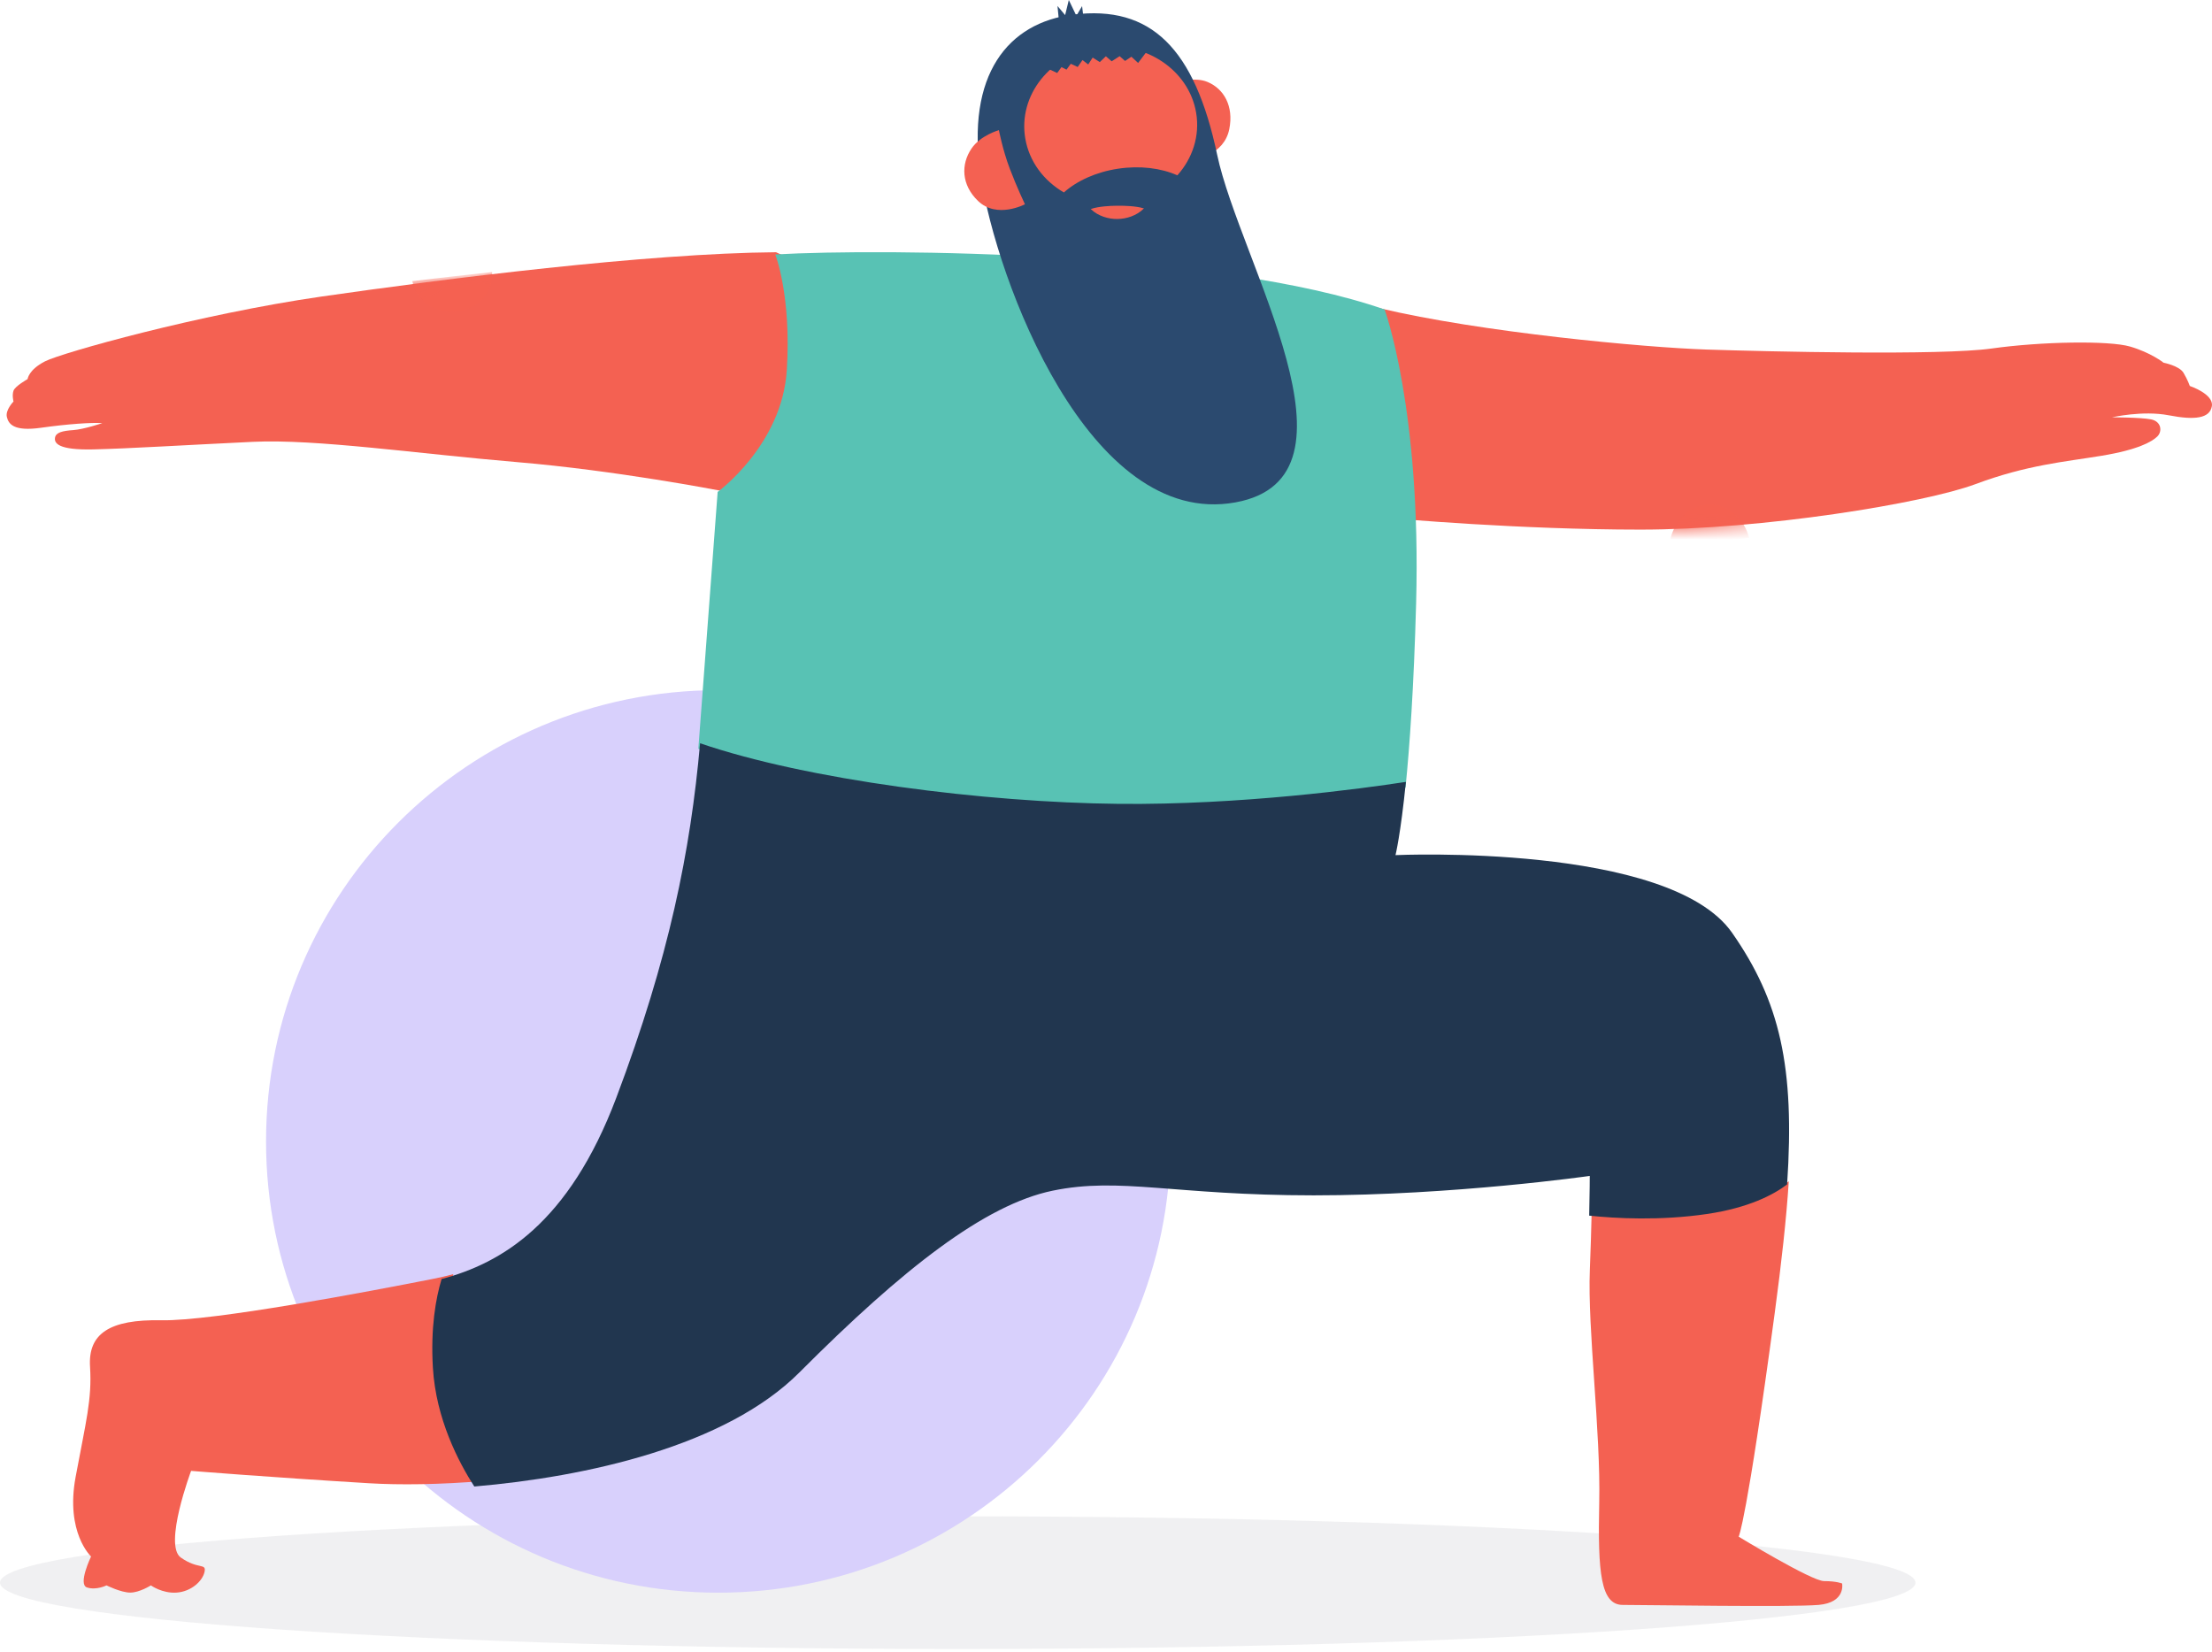 <svg width="166" height="124" viewBox="0 0 166 124" fill="none" xmlns="http://www.w3.org/2000/svg">
<g style="mix-blend-mode:multiply" opacity="0.1">
<path fill-rule="evenodd" clip-rule="evenodd" d="M71.873 123.744C111.567 123.744 143.746 121.514 143.746 118.764C143.746 116.014 111.567 113.784 71.873 113.784C32.179 113.784 0 116.014 0 118.764C0 121.514 32.179 123.744 71.873 123.744Z" fill="#6B6B78"/>
</g>
<path fill-rule="evenodd" clip-rule="evenodd" d="M53.905 119.518C72.649 119.518 87.845 104.357 87.845 85.655C87.845 66.952 72.649 51.791 53.905 51.791C35.16 51.791 19.965 66.952 19.965 85.655C19.965 104.357 35.16 119.518 53.905 119.518Z" fill="#D8D0FC"/>
<path fill-rule="evenodd" clip-rule="evenodd" d="M58.236 18.928C48.541 19.005 33.375 20.921 24.15 22.25C14.925 23.579 4.625 26.477 3.38 27.115C2.134 27.753 2.072 28.448 2.072 28.448C2.072 28.448 1.138 28.97 1.014 29.318C0.889 29.666 1.014 30.13 1.014 30.13C1.014 30.13 0.391 30.767 0.515 31.289C0.64 31.811 1.014 32.39 3.068 32.101C5.123 31.811 6.928 31.695 7.676 31.753C7.676 31.753 6.306 32.217 5.496 32.275C4.687 32.332 4.189 32.448 4.127 32.854C4.065 33.26 4.376 33.782 6.991 33.724C9.605 33.666 14.065 33.389 18.991 33.155C23.717 32.93 31.381 34.054 38.808 34.679C46.235 35.304 53.95 36.803 53.95 36.803L61.519 35.578L62.3 20.803L58.236 18.928Z" fill="#F46152"/>
<mask id="mask0" mask-type="alpha" maskUnits="userSpaceOnUse" x="0" y="18" width="63" height="19">
<path fill-rule="evenodd" clip-rule="evenodd" d="M58.236 18.928C48.541 19.005 33.375 20.921 24.15 22.25C14.925 23.579 4.625 26.477 3.38 27.115C2.134 27.753 2.072 28.448 2.072 28.448C2.072 28.448 1.138 28.97 1.014 29.318C0.889 29.666 1.014 30.13 1.014 30.13C1.014 30.13 0.391 30.767 0.515 31.289C0.64 31.811 1.014 32.39 3.068 32.101C5.123 31.811 6.928 31.695 7.676 31.753C7.676 31.753 6.306 32.217 5.496 32.275C4.687 32.332 4.189 32.448 4.127 32.854C4.065 33.26 4.376 33.782 6.991 33.724C9.605 33.666 14.065 33.389 18.991 33.155C23.717 32.93 31.381 34.054 38.808 34.679C46.235 35.304 53.95 36.803 53.95 36.803L61.519 35.578L62.3 20.803L58.236 18.928Z" fill="white"/>
</mask>
<g mask="url(#mask0)">
<path fill-rule="evenodd" clip-rule="evenodd" d="M33.918 23.406C35.584 23.406 36.935 22.158 36.935 20.62C36.935 20.552 36.931 20.485 36.926 20.418C34.874 20.636 32.86 20.866 30.945 21.095C31.19 22.407 32.427 23.406 33.918 23.406Z" fill="#F56151"/>
</g>
<path fill-rule="evenodd" clip-rule="evenodd" d="M103.492 23.119C111.137 24.941 123.432 26.079 128.081 26.231C132.732 26.383 145.657 26.686 149.44 26.155C153.222 25.624 158.267 25.548 159.843 26.003C161.419 26.459 162.365 27.218 162.365 27.218C162.365 27.218 163.547 27.446 163.862 27.977C164.178 28.508 164.335 28.964 164.335 28.964C164.335 28.964 166.148 29.571 165.99 30.482C165.833 31.393 164.729 31.545 162.759 31.165C160.789 30.785 158.503 31.317 158.503 31.317C158.503 31.317 160.631 31.317 161.419 31.469C162.207 31.621 162.286 32.38 161.892 32.759C161.498 33.139 160.473 33.746 157.715 34.201C154.956 34.657 152.119 34.885 148.257 36.327C144.396 37.769 132.259 39.743 123.116 39.743C113.974 39.743 104.674 38.908 104.674 38.908L103.492 23.119Z" fill="#F46152"/>
<mask id="mask1" mask-type="alpha" maskUnits="userSpaceOnUse" x="103" y="23" width="63" height="17">
<path fill-rule="evenodd" clip-rule="evenodd" d="M103.492 23.119C111.137 24.941 123.432 26.079 128.081 26.231C132.732 26.383 145.657 26.686 149.44 26.155C153.222 25.624 158.267 25.548 159.843 26.003C161.419 26.459 162.365 27.218 162.365 27.218C162.365 27.218 163.547 27.446 163.862 27.977C164.178 28.508 164.335 28.964 164.335 28.964C164.335 28.964 166.148 29.571 165.99 30.482C165.833 31.393 164.729 31.545 162.759 31.165C160.789 30.785 158.503 31.317 158.503 31.317C158.503 31.317 160.631 31.317 161.419 31.469C162.207 31.621 162.286 32.38 161.892 32.759C161.498 33.139 160.473 33.746 157.715 34.201C154.956 34.657 152.119 34.885 148.257 36.327C144.396 37.769 132.259 39.743 123.116 39.743C113.974 39.743 104.674 38.908 104.674 38.908L103.492 23.119Z" fill="white"/>
</mask>
<g mask="url(#mask1)">
<path fill-rule="evenodd" clip-rule="evenodd" d="M125.279 40.835C127.222 40.759 129.252 40.592 131.268 40.362C130.881 38.906 129.708 37.847 128.321 37.847C126.788 37.847 125.517 39.141 125.279 40.835Z" fill="#F56151"/>
</g>
<path fill-rule="evenodd" clip-rule="evenodd" d="M106.273 45.28C106.102 51.59 105.784 56.057 105.478 59.097C102.14 59.609 93.085 60.842 83.882 60.75C73.779 60.648 60.443 58.947 52.407 56.19C52.417 56.077 53.856 36.915 53.856 36.915C53.856 36.915 58.691 33.395 59.045 27.784C59.4 22.172 58.179 19.094 58.179 19.094C66.457 18.626 91.372 18.86 103.908 23.224C103.908 23.224 106.668 30.706 106.273 45.28Z" fill="#58C2B4"/>
<path fill-rule="evenodd" clip-rule="evenodd" d="M88.344 6.213C88.344 6.213 88.885 7.613 89.192 9.076C89.498 10.54 89.683 11.952 89.683 11.952C89.683 11.952 91.859 11.649 92.251 9.695C92.601 7.953 91.838 6.663 90.626 6.153C89.599 5.722 88.344 6.213 88.344 6.213Z" fill="#F46152"/>
<path fill-rule="evenodd" clip-rule="evenodd" d="M80.527 1.097C75.681 1.705 72.449 5.565 73.606 13.233C74.762 20.902 81.691 39.692 92.706 37.701C103.054 35.83 93.034 19.617 91.344 11.621C89.654 3.625 86.385 0.361 80.527 1.097Z" fill="#2B4A6F"/>
<path fill-rule="evenodd" clip-rule="evenodd" d="M74.963 9.767C74.963 9.767 75.248 11.259 75.778 12.654C76.307 14.05 76.916 15.328 76.916 15.328C76.916 15.328 74.819 16.444 73.401 15.084C72.136 13.871 72.107 12.331 72.904 11.15C73.579 10.151 74.963 9.767 74.963 9.767Z" fill="#F46152"/>
<path fill-rule="evenodd" clip-rule="evenodd" d="M88.355 13.156C87.139 12.617 85.562 12.41 83.904 12.66C82.245 12.911 80.816 13.572 79.839 14.442C78.337 13.569 77.238 12.132 76.942 10.391C76.392 7.157 78.816 4.101 82.357 3.566C85.897 3.032 89.213 5.22 89.764 8.454C90.06 10.195 89.493 11.884 88.355 13.156Z" fill="#F46152"/>
<path fill-rule="evenodd" clip-rule="evenodd" d="M81.356 1.701L81.205 0.459L80.778 1.185L80.209 0L79.933 1.133L79.36 0.449L79.509 1.992L81.356 1.701Z" fill="#2B4A6F"/>
<path fill-rule="evenodd" clip-rule="evenodd" d="M85.848 15.64C85.557 15.934 85.231 16.115 84.894 16.243C84.557 16.367 84.207 16.43 83.857 16.433C83.507 16.438 83.156 16.382 82.818 16.266C82.48 16.146 82.152 15.973 81.856 15.686C82.216 15.565 82.552 15.522 82.881 15.487C83.21 15.455 83.53 15.441 83.851 15.438C84.171 15.436 84.492 15.444 84.821 15.468C85.15 15.496 85.486 15.531 85.848 15.64Z" fill="#F46152"/>
<path fill-rule="evenodd" clip-rule="evenodd" d="M86.061 3.861L85.41 4.723L84.906 4.257L84.43 4.574L84.023 4.216L83.427 4.6L82.99 4.222L82.536 4.659L82 4.321L81.665 4.837L81.237 4.507L80.876 5.028L80.357 4.786L80.036 5.226L79.658 5.037L79.337 5.478L78.367 5.028L81.237 3.486L84.023 3.056L86.061 3.861Z" fill="#2B4A6F"/>
<path fill-rule="evenodd" clip-rule="evenodd" d="M36.435 111.122C33.012 111.418 29.934 111.441 27.692 111.305C20.029 110.841 14.341 110.377 14.341 110.377C14.341 110.377 12.252 115.95 13.567 116.879C14.883 117.808 15.502 117.266 15.348 117.963C15.192 118.659 14.341 119.434 13.258 119.511C12.174 119.588 11.323 118.969 11.323 118.969C11.323 118.969 10.472 119.511 9.775 119.511C9.079 119.511 7.994 118.969 7.994 118.969C7.994 118.969 7.221 119.356 6.525 119.124C5.828 118.891 6.834 116.801 6.834 116.801C6.834 116.801 4.9 115.021 5.673 110.841C6.447 106.661 6.911 105.035 6.757 102.558C6.601 100.08 8.227 98.997 12.097 99.075C15.966 99.151 27.73 96.907 32.451 95.978C32.963 95.877 33.488 95.76 34.022 95.614C33.594 97.051 33.204 99.247 33.38 102.248C33.604 106.065 35.276 109.302 36.435 111.122Z" fill="#F46152"/>
<path fill-rule="evenodd" clip-rule="evenodd" d="M136.477 120.435C134.42 120.613 123.425 120.435 121.779 120.435C120.133 120.435 119.898 118.053 120.015 112.755C120.133 107.457 119.133 99.718 119.31 95.312C119.377 93.648 119.418 92.197 119.444 91.034C121.397 91.244 124.726 91.438 128.246 90.907C131.379 90.434 133.227 89.427 134.24 88.643C134.054 91.495 133.694 94.746 133.185 98.527C131.068 114.244 130.48 115.315 130.48 115.315C130.48 115.315 135.948 118.649 136.889 118.649C137.83 118.649 138.241 118.827 138.241 118.827C138.241 118.827 138.535 120.256 136.477 120.435Z" fill="#F46152"/>
<path fill-rule="evenodd" clip-rule="evenodd" d="M134.114 88.882C133.098 89.651 131.242 90.637 128.098 91.1C124.563 91.62 121.222 91.43 119.261 91.224C119.304 89.35 119.304 88.243 119.304 88.243C119.304 88.243 109.094 89.701 98.588 89.701C88.083 89.701 84.069 88.302 78.994 89.351C73.918 90.4 67.78 95.18 59.99 102.991C54.48 108.515 44.009 110.832 35.594 111.55C34.415 109.723 32.715 106.473 32.487 102.641C32.308 99.627 32.704 97.423 33.14 95.981C37.6 94.794 42.681 91.849 46.258 82.356C50.217 71.855 51.816 63.877 52.538 55.775C60.558 58.525 73.869 60.221 83.951 60.323C93.137 60.415 102.174 59.185 105.506 58.674C105.106 62.645 104.726 64.17 104.726 64.17C104.726 64.17 125.265 63.237 129.986 69.999C133.572 75.133 134.706 80.067 134.114 88.882Z" fill="#21364F"/>
</svg>

